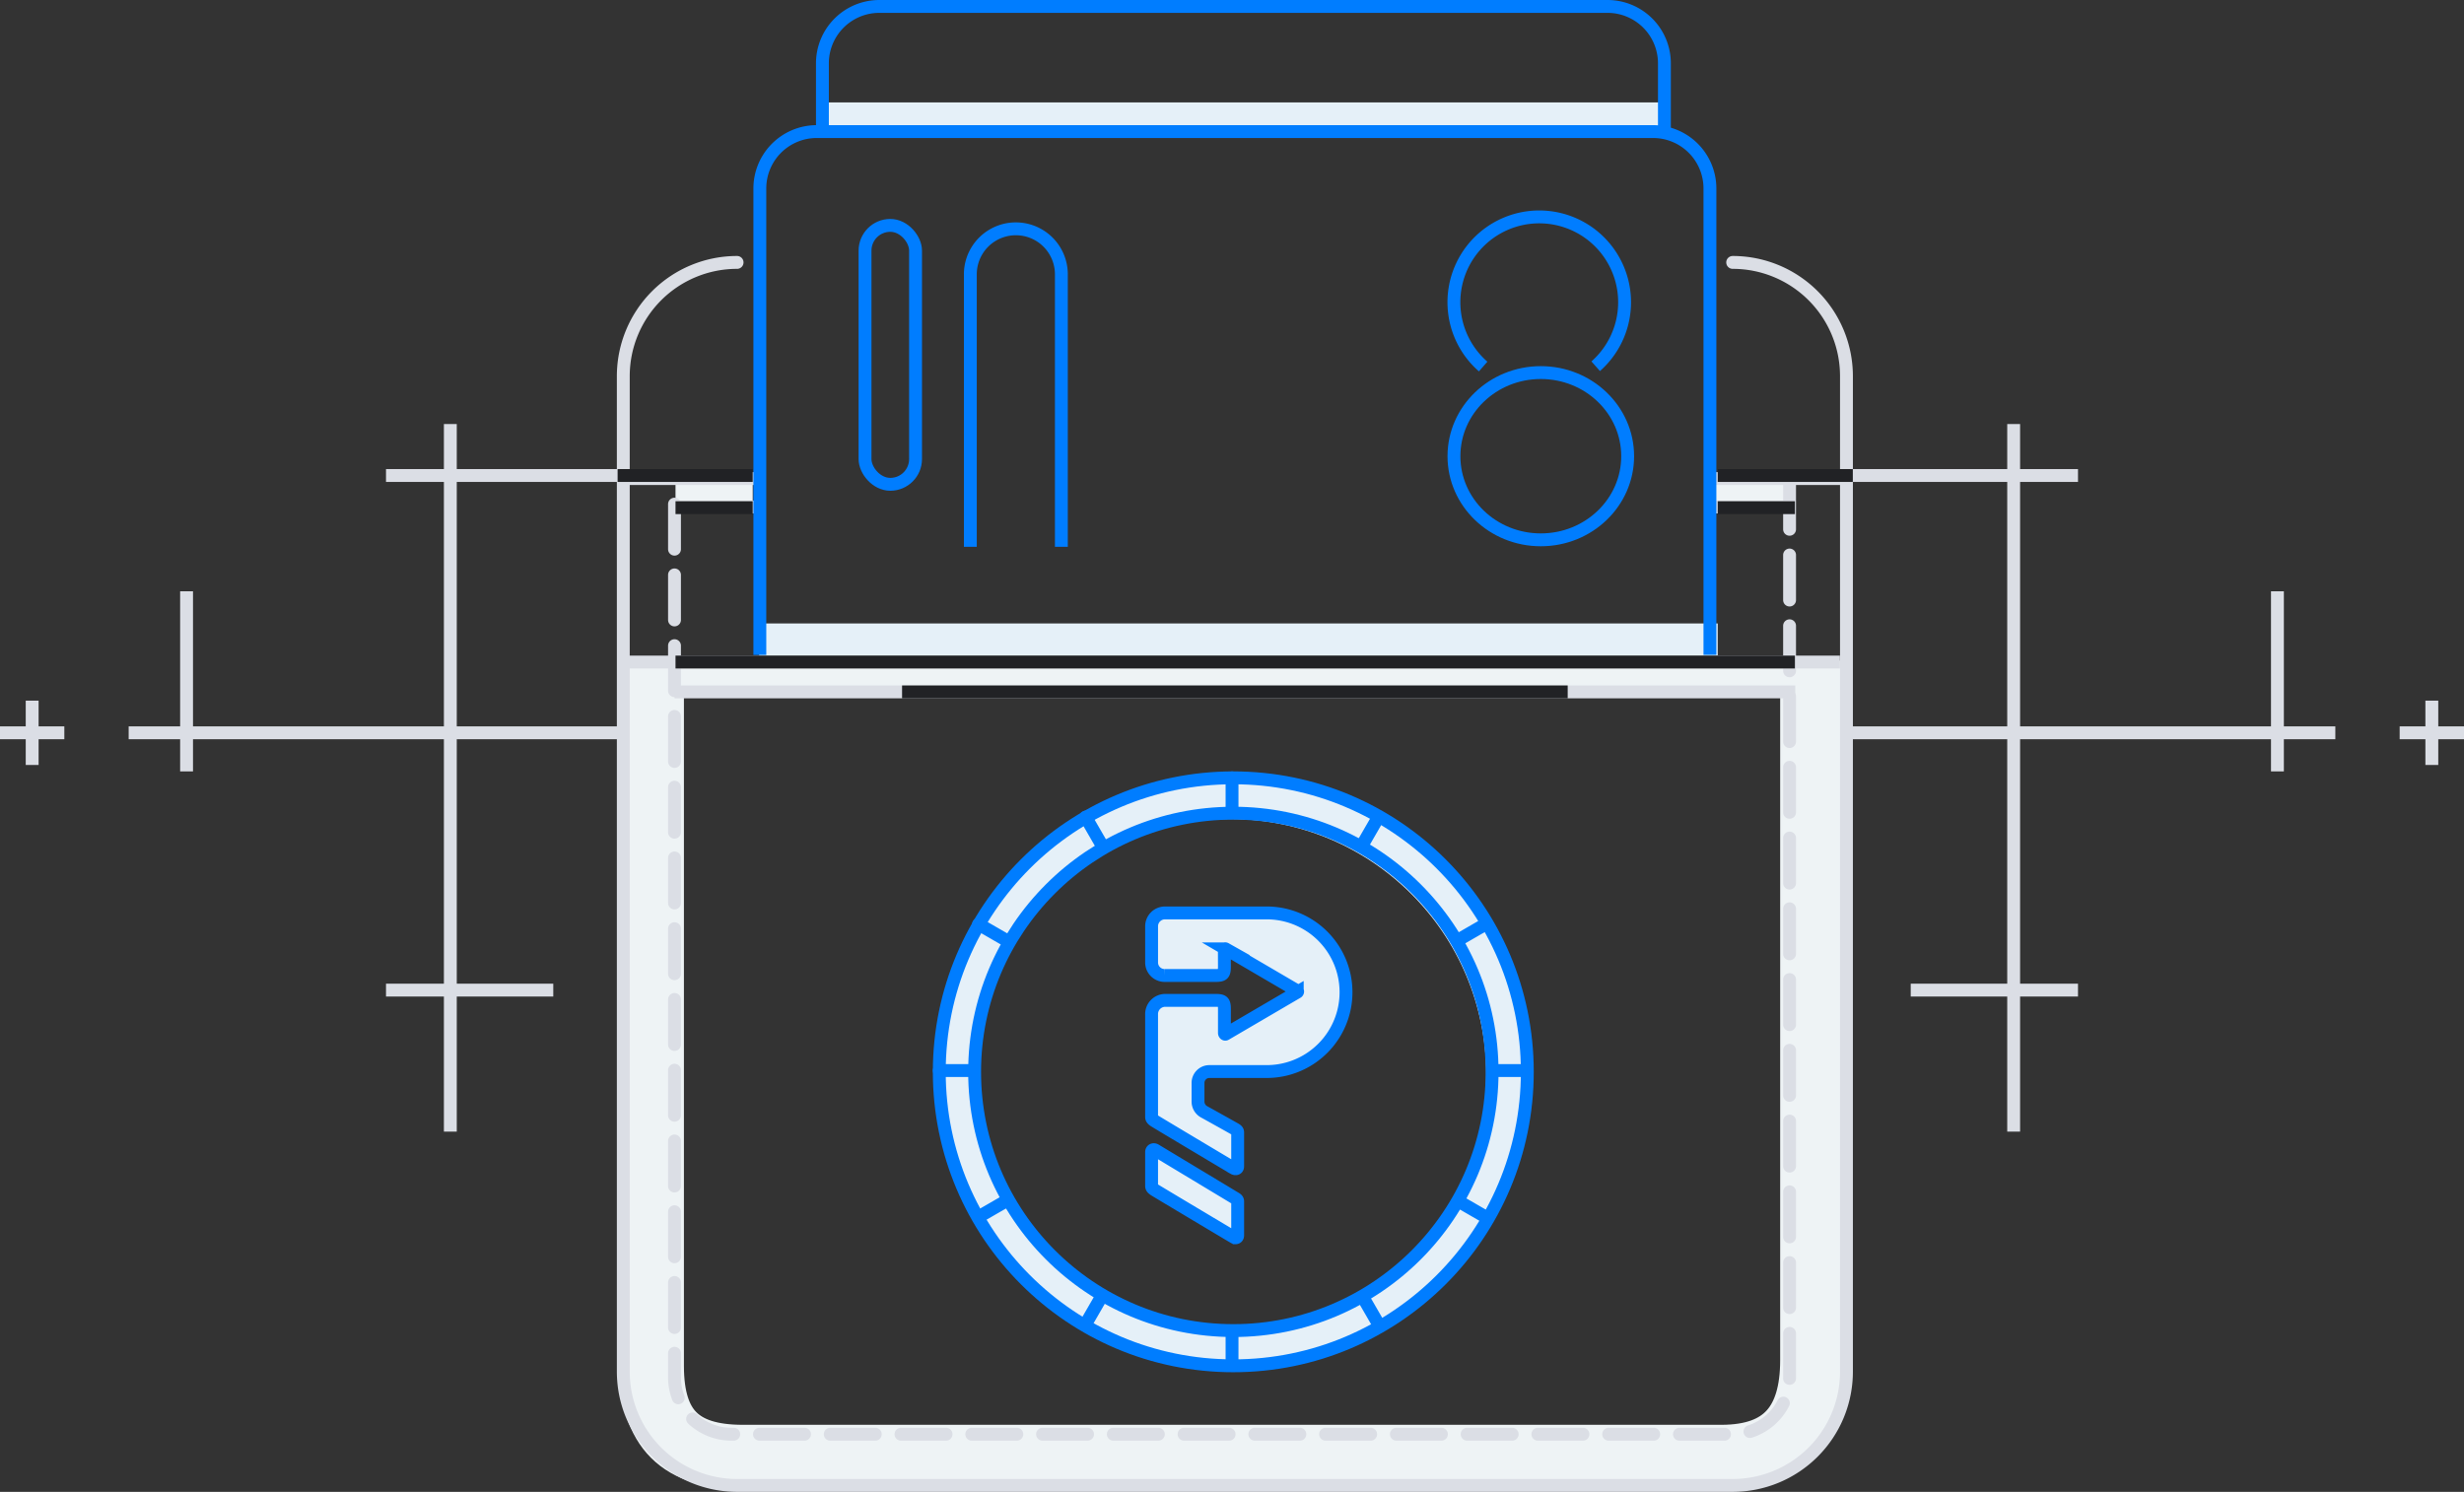 <svg xmlns="http://www.w3.org/2000/svg" width="383" height="231.921" viewBox="0 0 383 231.921">
  <rect x="0" y="0" width="383" height="231.921" fill="#333333" stroke="none"/>
  <defs>
    <style>
      .cls-1 {
        fill: #dbdee5;
      }

      .cls-10, .cls-11, .cls-14, .cls-2, .cls-4, .cls-5, .cls-6, .cls-8, .cls-9 {
        fill: none;
      }

      .cls-2 {
        stroke: #eef3f5;
        stroke-width: 10px;
      }

      .cls-3 {
        fill: #eef3f5;
      }

      .cls-4, .cls-5, .cls-6 {
        stroke: #dbdee5;
      }

      .cls-11, .cls-4, .cls-5 {
        stroke-linecap: round;
      }

      .cls-11, .cls-12, .cls-4, .cls-5, .cls-6, .cls-8, .cls-9 {
        stroke-width: 2px;
      }

      .cls-5 {
        stroke-dasharray: 7 4;
      }

      .cls-12, .cls-7 {
        fill: #e5f0f8;
      }

      .cls-11, .cls-12, .cls-8 {
        stroke: #007dff;
      }

      .cls-9 {
        stroke: #212225;
      }

      .cls-10 {
        stroke: #e5f0f8;
        stroke-width: 6px;
      }

      .cls-13 {
        stroke: none;
      }
    </style>
  </defs>
  <g id="Welcom" transform="translate(-502 -131.079)">
    <g id="Группа_2" data-name="Группа 2" transform="translate(-318 33.5)">
      <g id="Сгруппировать_598" data-name="Сгруппировать 598" transform="translate(1203 163.5) rotate(90)">
        <rect id="Op_component_8" data-name="Op component 8" class="cls-1" width="2" height="76" transform="translate(47 20)"/>
        <rect id="Op_component_9" data-name="Op component 9" class="cls-1" width="2" height="36" transform="translate(7 60)"/>
        <rect id="Op_component_10" data-name="Op component 10" class="cls-1" width="2" height="26" transform="translate(87 60)"/>
        <rect id="Op_component_17" data-name="Op component 17" class="cls-1" width="110" height="2" transform="translate(0 69)"/>
        <rect id="Op_component_18" data-name="Op component 18" class="cls-1" width="28" height="2" transform="translate(26 28)"/>
        <rect id="Op_component_28" data-name="Op component 28" class="cls-1" width="2" height="10" transform="translate(47)"/>
        <rect id="Op_component_29" data-name="Op component 29" class="cls-1" width="10" height="2" transform="translate(43 4)"/>
      </g>
      <g id="Сгруппировать_599" data-name="Сгруппировать 599" transform="translate(820 273.5) rotate(-90)">
        <rect id="Op_component_8-2" data-name="Op component 8" class="cls-1" width="2" height="76" transform="translate(61 20)"/>
        <rect id="Op_component_9-2" data-name="Op component 9" class="cls-1" width="2" height="36" transform="translate(101 60)"/>
        <rect id="Op_component_10-2" data-name="Op component 10" class="cls-1" width="2" height="26" transform="translate(21 60)"/>
        <rect id="Op_component_17-2" data-name="Op component 17" class="cls-1" width="110" height="2" transform="translate(0 69)"/>
        <rect id="Op_component_18-2" data-name="Op component 18" class="cls-1" width="28" height="2" transform="translate(56 28)"/>
        <rect id="Op_component_28-2" data-name="Op component 28" class="cls-1" width="2" height="10" transform="translate(61)"/>
        <rect id="Op_component_29-2" data-name="Op component 29" class="cls-1" width="10" height="2" transform="translate(57 4)"/>
      </g>
    </g>
    <g id="Сгруппировать_602" data-name="Сгруппировать 602" transform="translate(-291 -42)">
      <g id="Группа_4" data-name="Группа 4" transform="translate(0 30.079)">
        <path id="Прямоугольник_4" data-name="Прямоугольник 4" class="cls-2" d="M1075.4,259V367.77c0,9.768-4.381,15.033-14.149,15.033h-152.1c-9.768,0-14.149-4.381-14.149-14.149V259" transform="translate(-0.694 -13.304)"/>
        <rect id="Фигура_5" data-name="Фигура 5" class="cls-3" width="172" height="4" transform="translate(899 245.921)"/>
        <rect id="Фигура_5_копия" data-name="Фигура 5 копия" class="cls-3" width="12" height="5" transform="translate(1059 216.921)"/>
        <rect id="Фигура_5_копия_2" data-name="Фигура 5 копия 2" class="cls-3" width="12" height="5" transform="translate(898 216.921)"/>
        <path id="Прямоугольник_1" data-name="Прямоугольник 1" class="cls-4" d="M1062.441,189a17.686,17.686,0,0,1,17.686,17.686V361.441a17.686,17.686,0,0,1-17.686,17.686H907.686A17.686,17.686,0,0,1,890,361.441V206.686A17.686,17.686,0,0,1,907.686,189" transform="translate(-0.116 -5.206)"/>
        <path id="Прямоугольник_5" data-name="Прямоугольник 5" class="cls-5" d="M1072.325,228V366.837a8.843,8.843,0,0,1-8.843,8.843H907.843A8.843,8.843,0,0,1,899,366.837V228" transform="translate(-1.157 -9.718)"/>
        <g id="Группа_6" data-name="Группа 6" transform="translate(889 245.696)">
          <line id="Фигура_3" data-name="Фигура 3" class="cls-6" x2="190" transform="translate(0 0.225)"/>
          <line id="Фигура_3_копия" data-name="Фигура 3 копия" class="cls-6" x2="174.209" transform="translate(8.843 4.864)"/>
        </g>
        <g id="Группа_6_копия" data-name="Группа 6 копия" transform="translate(889 217.398)">
          <path id="Фигура_3-2" data-name="Фигура 3" class="cls-6" d="M889,227h22.18m147.968,0h19.979" transform="translate(-889 -227)"/>
          <path id="Фигура_3_копия-2" data-name="Фигура 3 копия" class="cls-6" d="M899,232h13.275m147.579,0h13.356" transform="translate(-890.157 -227.578)"/>
        </g>
        <g id="Группа_7" data-name="Группа 7" transform="translate(911.108 144)">
          <rect id="Фигура_4" data-name="Фигура 4" class="cls-7" width="131" height="5" transform="translate(9.892 14.921)"/>
          <rect id="Фигура_4_копия" data-name="Фигура 4 копия" class="cls-7" width="149" height="5" transform="translate(-0.108 95.921)"/>
          <path id="Прямоугольник_2" data-name="Прямоугольник 2" class="cls-8" d="M925,163.455V152.843A8.843,8.843,0,0,1,933.843,144h113.192a8.843,8.843,0,0,1,8.843,8.843v10.612" transform="translate(-915.273 -144)"/>
          <path id="Прямоугольник_2_копия" data-name="Прямоугольник 2 копия" class="cls-8" d="M914,247.357V174.843A8.843,8.843,0,0,1,922.843,166h129.994a8.843,8.843,0,0,1,8.843,8.843v72.514" transform="translate(-914 -146.545)"/>
          <g id="Группа_8" data-name="Группа 8" transform="translate(16.351 32.72)">
            <ellipse id="Эллипс_1" data-name="Эллипс 1" class="cls-8" cx="13.5" cy="13" rx="13.5" ry="13" transform="translate(91.541 24.201)"/>
            <path id="Эллипс_1_копия" data-name="Эллипс 1 копия" class="cls-8" d="M1040.545,204.261a13.265,13.265,0,1,1,17.493-.047" transform="translate(-944.465 -181)"/>
            <path id="Прямоугольник_3" data-name="Прямоугольник 3" class="cls-8" d="M951,232.521V190.074a7.075,7.075,0,0,1,14.149,0v42.447" transform="translate(-934.631 -181.231)"/>
            <rect id="Прямоугольник_3_копия" data-name="Прямоугольник 3 копия" class="cls-8" width="7.853" height="40.254" rx="3.926" transform="translate(0 1.318)"/>
          </g>
        </g>
        <line id="Фигура_3_копия_2" data-name="Фигура 3 копия 2" class="cls-9" x2="174" transform="translate(898 245.921)"/>
        <line id="Фигура_3_копия_6" data-name="Фигура 3 копия 6" class="cls-9" x2="103.464" transform="translate(933.216 250.56)"/>
        <line id="Фигура_3_копия_3" data-name="Фигура 3 копия 3" class="cls-9" x2="21" transform="translate(1060 216.921)"/>
        <line id="Фигура_3_копия_4" data-name="Фигура 3 копия 4" class="cls-9" x2="21" transform="translate(889 216.921)"/>
        <line id="Фигура_3_копия_5" data-name="Фигура 3 копия 5" class="cls-9" x2="12" transform="translate(1060 221.921)"/>
        <line id="Фигура_3_копия_5-2" data-name="Фигура 3 копия 5" class="cls-9" x2="12" transform="translate(898 221.921)"/>
      </g>
      <g id="Сгруппировать_601" data-name="Сгруппировать 601" transform="translate(-15.43 96.57)">
        <g id="Эллипс_1_копия_7" data-name="Эллипс 1 копия 7" class="cls-10" transform="translate(959.923 203.838)">
          <circle class="cls-13" cx="39.761" cy="39.761" r="39.761"/>
          <circle class="cls-14" cx="39.761" cy="39.761" r="42.761"/>
        </g>
        <circle id="Эллипс_1_копия_5" data-name="Эллипс 1 копия 5" class="cls-8" cx="45.702" cy="45.702" r="45.702" transform="translate(954.43 197.43)"/>
        <circle id="Эллипс_1_копия_6" data-name="Эллипс 1 копия 6" class="cls-8" cx="40.218" cy="40.218" r="40.218" transform="translate(959.923 202.924)"/>
        <g id="Группа_1_копия" data-name="Группа 1 копия" transform="translate(954.43 197.43)">
          <path id="Фигура_1" data-name="Фигура 1" class="cls-11" d="M954,247h4.564m81.893,0h4.554" transform="translate(-954 -201.494)"/>
          <path id="Фигура_1_копия_4" data-name="Фигура 1 копия 4" class="cls-11" d="M1004,197v4.564m0,81.893v4.554" transform="translate(-958.494 -197)"/>
          <path id="Фигура_1_копия_5" data-name="Фигура 1 копия 5" class="cls-11" d="M960.7,222l3.953,2.282m70.921,40.946,3.944,2.277" transform="translate(-954.602 -199.247)"/>
          <path id="Фигура_1_копия_5-2" data-name="Фигура 1 копия 5" class="cls-11" d="M1024.505,203.7l-2.282,3.953m-40.946,70.921L979,282.517" transform="translate(-956.247 -197.602)"/>
          <path id="Фигура_1_копия_6" data-name="Фигура 1 копия 6" class="cls-11" d="M979,203.7l2.282,3.953m40.946,70.921,2.277,3.944" transform="translate(-956.247 -197.602)"/>
          <path id="Фигура_1_копия_6-2" data-name="Фигура 1 копия 6" class="cls-11" d="M1039.517,222l-3.953,2.282m-70.922,40.946-3.944,2.277" transform="translate(-954.602 -199.247)"/>
        </g>
      </g>
      <g id="Группа_15_копия_6" data-name="Группа 15 копия 6" transform="translate(972 315)">
        <path id="Прямоугольник_8_копия" data-name="Прямоугольник 8 копия" class="cls-12" d="M989.778,841.414c-.291-.162-12.084-7.2-12.329-7.367s-.451-.321-.451-.6v-5.263c0-.351.316-.474.6-.3s12.232,7.365,12.479,7.518.3.286.3.451v5.263c0,.263-.14.382-.321.382a.587.587,0,0,1-.278-.084Zm0-10.722c-.291-.162-12.084-7.2-12.329-7.367s-.451-.321-.451-.6V806.786a2.135,2.135,0,0,1,2.081-2.193h7.851c1.183,0,1.39.208,1.39,1.391v3.684c0,.094.09.226.172.178l11.148-6.523a.122.122,0,0,0,0-.212l-11.148-6.524a.123.123,0,0,0-.184.1s.011,2.258.011,2.648c0,1.183-.207,1.39-1.39,1.39h-7.851A2.026,2.026,0,0,1,977,798.667V793.1a2.079,2.079,0,0,1,2.1-2.1h15.79a12.329,12.329,0,1,1,0,24.659h-8.946a1.768,1.768,0,0,0-1.729,1.8v2.857a1.815,1.815,0,0,0,.934,1.6c.238.129,4.682,2.6,4.929,2.757s.3.286.3.451v5.262c0,.264-.141.382-.321.382a.587.587,0,0,1-.279-.074Z" transform="translate(-976.997 -790.999)"/>
      </g>
    </g>
  </g>
</svg>
